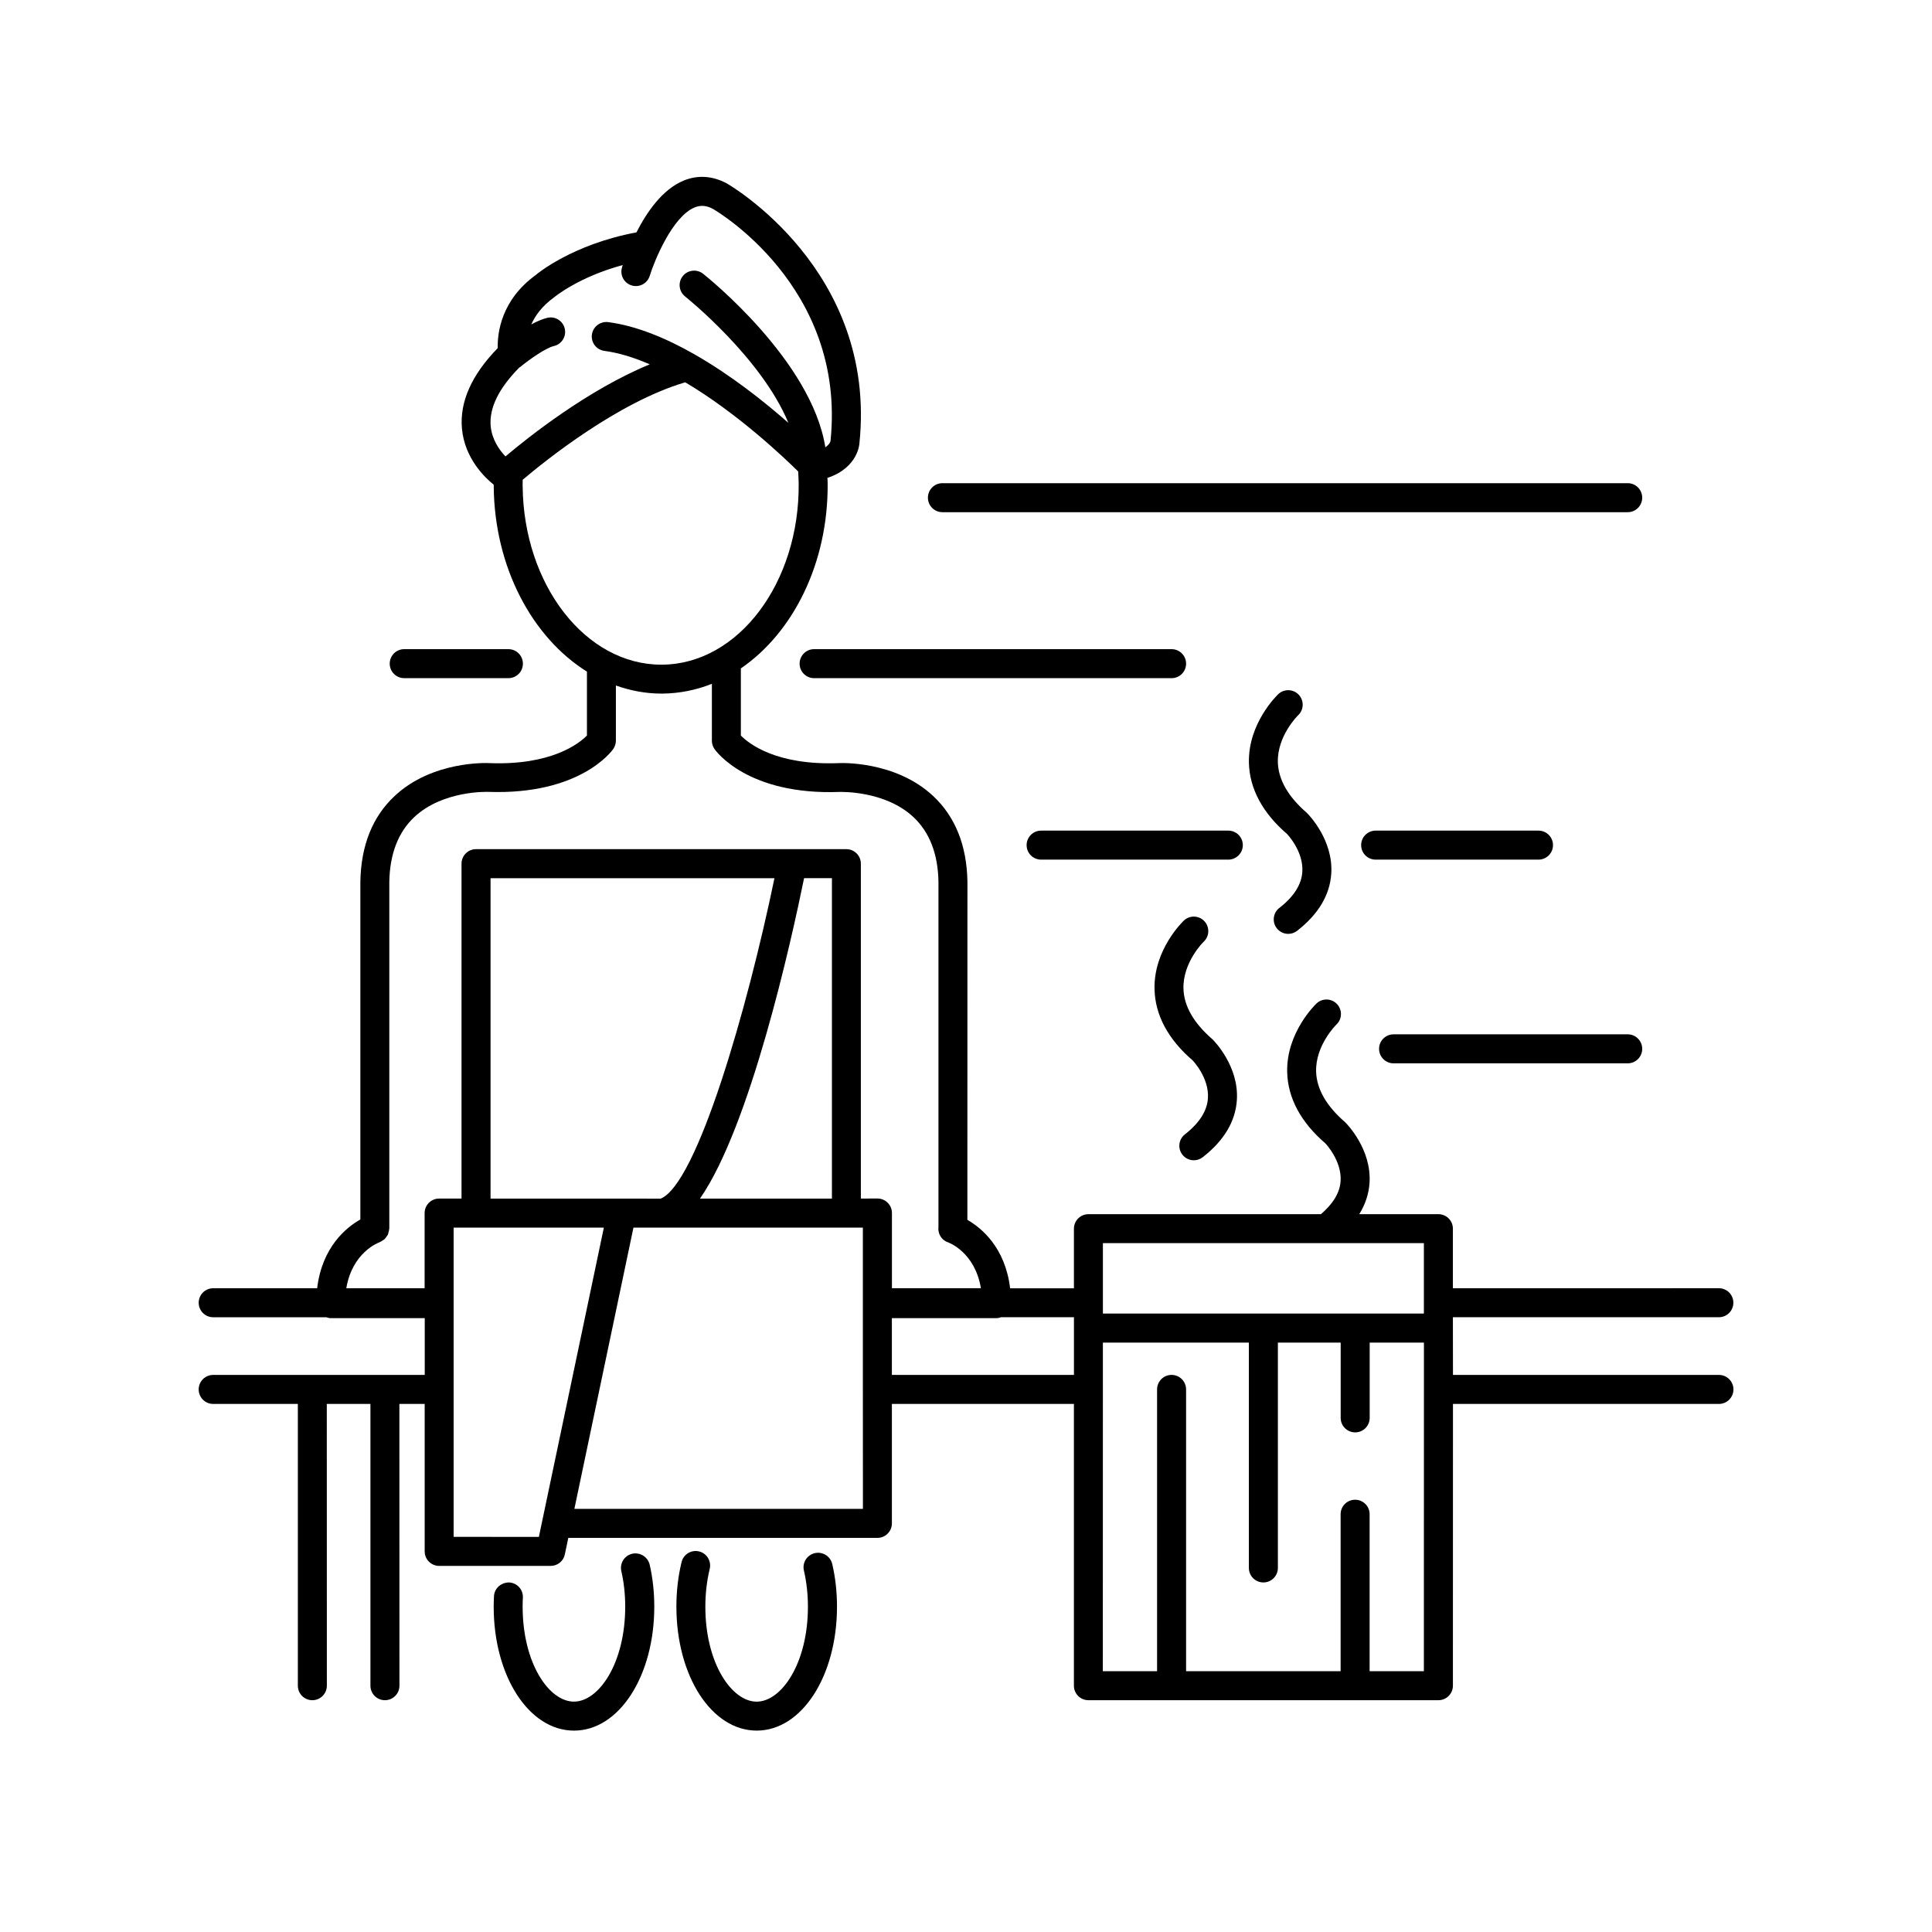<?xml version="1.0" encoding="UTF-8"?>
<svg width="128pt" height="128pt" version="1.1" viewBox="0 0 128 128" xmlns="http://www.w3.org/2000/svg">
 <g>
  <path d="m78.504 75.152c-0.418 0.328-0.492 0.93-0.168 1.348 0.188 0.242 0.473 0.371 0.758 0.371 0.207 0 0.414-0.066 0.59-0.203 1.41-1.098 2.172-2.375 2.262-3.793 0.141-2.231-1.496-3.902-1.621-4.023-1.238-1.07-1.883-2.195-1.918-3.348-0.047-1.75 1.32-3.098 1.348-3.121 0.383-0.363 0.398-0.969 0.035-1.355-0.363-0.387-0.973-0.402-1.355-0.039-0.082 0.078-2.004 1.926-1.945 4.543 0.039 1.723 0.906 3.332 2.527 4.723 0.012 0.012 1.098 1.145 1.012 2.5-0.051 0.844-0.566 1.648-1.523 2.398z"/>
  <path d="m84.758 60.152c-0.418 0.328-0.492 0.93-0.168 1.348 0.188 0.242 0.473 0.371 0.758 0.371 0.207 0 0.414-0.066 0.59-0.203 1.41-1.098 2.172-2.375 2.262-3.793 0.141-2.231-1.496-3.902-1.621-4.023-1.238-1.07-1.883-2.195-1.918-3.348-0.047-1.738 1.305-3.082 1.348-3.121 0.383-0.363 0.398-0.969 0.035-1.355-0.363-0.387-0.973-0.402-1.355-0.039-0.082 0.078-2.004 1.926-1.945 4.543 0.039 1.723 0.91 3.332 2.527 4.723 0.012 0.012 1.098 1.145 1.012 2.5-0.051 0.844-0.562 1.652-1.523 2.398z"/>
  <path d="m41.887 102.94c-0.516 0.117-0.84 0.633-0.723 1.148 0.172 0.75 0.258 1.543 0.258 2.356 0 3.766-1.758 6.293-3.398 6.293-1.641 0-3.398-2.527-3.398-6.293 0-0.199 0.004-0.398 0.016-0.594 0.027-0.531-0.379-0.98-0.906-1.008-0.52-0.008-0.98 0.379-1.008 0.906-0.012 0.227-0.02 0.461-0.02 0.695 0 4.606 2.336 8.215 5.32 8.215s5.32-3.609 5.32-8.215c0-0.957-0.102-1.895-0.305-2.781-0.125-0.516-0.637-0.836-1.156-0.723z"/>
  <path d="m53.98 102.9c-0.516 0.121-0.84 0.637-0.719 1.152 0.176 0.762 0.266 1.566 0.266 2.394 0 3.766-1.758 6.293-3.398 6.293s-3.398-2.527-3.398-6.293c0-0.867 0.098-1.707 0.289-2.5 0.125-0.516-0.191-1.035-0.703-1.16-0.52-0.125-1.035 0.191-1.16 0.703-0.23 0.941-0.344 1.934-0.344 2.953 0 4.606 2.336 8.215 5.32 8.215 2.984 0 5.32-3.609 5.32-8.215 0-0.977-0.105-1.926-0.316-2.828-0.125-0.512-0.637-0.832-1.156-0.715z"/>
  <path d="m96.258 87.27h17.621c0.531 0 0.961-0.43 0.961-0.961s-0.43-0.961-0.961-0.961l-17.621 0.004v-3.949c0-0.531-0.43-0.961-0.961-0.961h-5.242c0.402-0.652 0.633-1.344 0.68-2.074 0.141-2.231-1.496-3.902-1.621-4.023-1.238-1.07-1.883-2.195-1.918-3.348-0.047-1.75 1.324-3.098 1.348-3.121 0.383-0.363 0.398-0.969 0.035-1.355s-0.973-0.402-1.355-0.039c-0.082 0.078-2.004 1.926-1.945 4.543 0.039 1.723 0.91 3.332 2.527 4.723 0.012 0.012 1.098 1.145 1.012 2.5-0.047 0.77-0.5 1.504-1.301 2.195h-15.406c-0.531 0-0.961 0.43-0.961 0.961v3.949h-4.227c-0.324-2.707-1.898-4-2.832-4.535l0.004-22.414c-0.043-2.391-0.805-4.297-2.273-5.668-2.508-2.344-6.141-2.188-6.277-2.176-4.129 0.152-5.934-1.293-6.461-1.828v-4.449c3.465-2.367 5.797-6.984 5.75-12.266 0-0.121-0.012-0.238-0.016-0.355 2.059-0.68 2.121-2.293 2.121-2.293 1.188-11.484-8.672-17.152-8.789-17.219-0.941-0.504-1.93-0.57-2.859-0.184-1.406 0.578-2.445 2.094-3.125 3.43-4.266 0.793-6.629 2.781-6.664 2.82-2.305 1.668-2.551 3.848-2.527 4.848-1.73 1.773-2.527 3.562-2.371 5.324 0.18 1.996 1.539 3.269 2.106 3.723v0.113c0.051 5.379 2.562 10.016 6.176 12.273v4.234c-0.539 0.547-2.371 1.98-6.449 1.828-0.156-0.012-3.785-0.168-6.289 2.176-1.469 1.371-2.231 3.277-2.273 5.684v22.375c-0.93 0.523-2.535 1.82-2.863 4.555h-6.887c-0.531 0-0.961 0.43-0.961 0.961s0.43 0.961 0.961 0.961h7.492c0.094 0.031 0.188 0.059 0.289 0.059h6.234v3.762h-14.016c-0.531 0-0.961 0.43-0.961 0.961s0.43 0.961 0.961 0.961h5.609v18.668c0 0.531 0.43 0.961 0.961 0.961s0.961-0.43 0.961-0.961l-0.004-18.668h2.891v18.668c0 0.531 0.43 0.961 0.961 0.961s0.961-0.43 0.961-0.961l-0.004-18.668h1.676v9.77c0 0.531 0.43 0.961 0.961 0.961h7.387c0.453 0 0.848-0.316 0.938-0.762l0.23-1.094h20.477c0.531 0 0.961-0.43 0.961-0.961v-7.914h12.059v18.668c0 0.531 0.43 0.961 0.961 0.961h23.188c0.531 0 0.961-0.43 0.961-0.961l0.004-18.668h17.621c0.531 0 0.961-0.43 0.961-0.961s-0.43-0.961-0.961-0.961h-17.621zm-23.188-4.91h21.266v4.668h-21.266zm-38.664-58.012c0.016-0.012 0.035-0.016 0.051-0.027 0.613-0.508 1.711-1.273 2.238-1.395 0.516-0.117 0.84-0.633 0.723-1.148-0.117-0.516-0.633-0.844-1.148-0.723-0.336 0.078-0.707 0.242-1.07 0.438 0.254-0.57 0.699-1.203 1.488-1.777 0.02-0.016 1.617-1.359 4.57-2.156-0.02 0.066-0.039 0.121-0.047 0.152-0.156 0.508 0.129 1.043 0.637 1.199 0.504 0.156 1.043-0.129 1.199-0.637 0.301-0.98 1.496-3.922 2.973-4.531 0.398-0.164 0.785-0.133 1.207 0.094 0.09 0.051 8.859 5.09 7.797 15.375-0.016 0.109-0.121 0.27-0.344 0.422-0.906-5.731-7.781-11.246-8.098-11.496-0.414-0.328-1.02-0.258-1.348 0.156-0.328 0.414-0.258 1.02 0.156 1.348 0.062 0.047 5.059 4.051 6.844 8.375-1.574-1.387-3.789-3.152-6.211-4.535-0.012-0.008-0.023-0.012-0.035-0.02-1.848-1.051-3.809-1.875-5.695-2.121-0.52-0.066-1.008 0.301-1.078 0.828-0.07 0.527 0.301 1.008 0.828 1.078 0.977 0.129 1.992 0.453 3.004 0.891-4.117 1.699-8.047 4.824-9.559 6.102-0.402-0.426-0.898-1.117-0.98-2.016-0.102-1.199 0.539-2.5 1.898-3.875zm0.219 7.856c0-0.141 0-0.277 0.004-0.418 1.512-1.281 6.328-5.148 10.77-6.457 3.449 2.043 6.5 4.938 7.481 5.906 0.016 0.262 0.031 0.527 0.035 0.793 0.062 6.574-3.992 11.961-9.031 12.008h-0.066c-5.016 0.008-9.133-5.285-9.191-11.832zm-9.488 50.105c0.012-0.004 0.02-0.012 0.031-0.02 0.062-0.023 0.117-0.062 0.176-0.102 0.047-0.031 0.102-0.059 0.141-0.098 0.043-0.039 0.074-0.094 0.109-0.141 0.039-0.051 0.078-0.098 0.105-0.156 0.023-0.051 0.031-0.105 0.043-0.16 0.02-0.066 0.039-0.133 0.043-0.203 0-0.012 0.008-0.023 0.008-0.039v-22.965c0.031-1.848 0.59-3.289 1.652-4.289 1.902-1.785 4.863-1.672 4.906-1.672 6.09 0.215 8.195-2.719 8.281-2.844 0.109-0.16 0.172-0.352 0.172-0.547v-3.656c0.961 0.34 1.969 0.535 3.012 0.535h0.082c1.137-0.012 2.234-0.238 3.266-0.648v3.773c0 0.195 0.059 0.387 0.172 0.547 0.086 0.125 2.191 3.074 8.293 2.844 0.031 0.004 2.992-0.113 4.894 1.672 1.066 1 1.621 2.441 1.652 4.273v22.863c-0.055 0.441 0.188 0.875 0.621 1.027 0.082 0.027 1.797 0.668 2.191 3.043h-5.894v-4.981c0-0.531-0.43-0.961-0.961-0.961l-1.098 0.004v-22.188c0-0.531-0.43-0.961-0.961-0.961h-24.535c-0.531 0-0.961 0.43-0.961 0.961v22.188h-1.484c-0.531 0-0.961 0.43-0.961 0.961v4.981h-5.188c0.395-2.363 2.098-3.008 2.191-3.043zm21.238-2.898c3.336-4.801 6.047-17.055 6.898-21.23h1.844v21.23zm-5.184 0h-8.691v-21.227h18.809c-1.793 8.66-5.129 20.25-7.539 21.23zm-11.137 22.41v-20.488h9.953l-1.309 6.231-2.996 14.258zm27.117-1.855h-19.117l0.859-4.09 3.055-14.543h15.199v10.719zm1.918-8.875v-3.762h6.941c0.102 0 0.195-0.027 0.289-0.059h4.832v3.82zm35.246 19.629h-3.594v-10.398c0-0.531-0.43-0.961-0.961-0.961s-0.961 0.43-0.961 0.961v10.398h-10.238v-18.668c0-0.531-0.43-0.961-0.961-0.961s-0.961 0.43-0.961 0.961v18.668h-3.594l0.004-18.668v-3.102h9.672v14.93c0 0.531 0.43 0.961 0.961 0.961s0.961-0.43 0.961-0.961v-14.93h4.16v4.988c0 0.531 0.43 0.961 0.961 0.961s0.961-0.43 0.961-0.961v-4.988h3.594v3.102z"/>
  <path d="m107.84 32.012h-45.402c-0.531 0-0.961 0.43-0.961 0.961s0.43 0.961 0.961 0.961h45.402c0.531 0 0.961-0.43 0.961-0.961s-0.43-0.961-0.961-0.961z"/>
  <path d="m78.582 43.969c0-0.531-0.43-0.961-0.961-0.961h-23.684c-0.531 0-0.961 0.43-0.961 0.961s0.43 0.961 0.961 0.961h23.688c0.527 0 0.957-0.43 0.957-0.961z"/>
  <path d="m25.82 43.969c0 0.531 0.43 0.961 0.961 0.961h6.902c0.531 0 0.961-0.43 0.961-0.961s-0.43-0.961-0.961-0.961h-6.902c-0.531 0-0.961 0.43-0.961 0.961z"/>
  <path d="m102.89 55.992c0-0.531-0.43-0.961-0.961-0.961h-10.789c-0.531 0-0.961 0.43-0.961 0.961s0.43 0.961 0.961 0.961h10.789c0.531 0 0.961-0.434 0.961-0.961z"/>
  <path d="m82.34 55.992c0-0.531-0.43-0.961-0.961-0.961h-12.402c-0.531 0-0.961 0.43-0.961 0.961s0.43 0.961 0.961 0.961h12.402c0.531 0 0.961-0.434 0.961-0.961z"/>
  <path d="m92.328 70.449h15.512c0.531 0 0.961-0.43 0.961-0.961s-0.43-0.961-0.961-0.961h-15.512c-0.531 0-0.961 0.43-0.961 0.961s0.43 0.961 0.961 0.961z"/>
 </g>
</svg>
